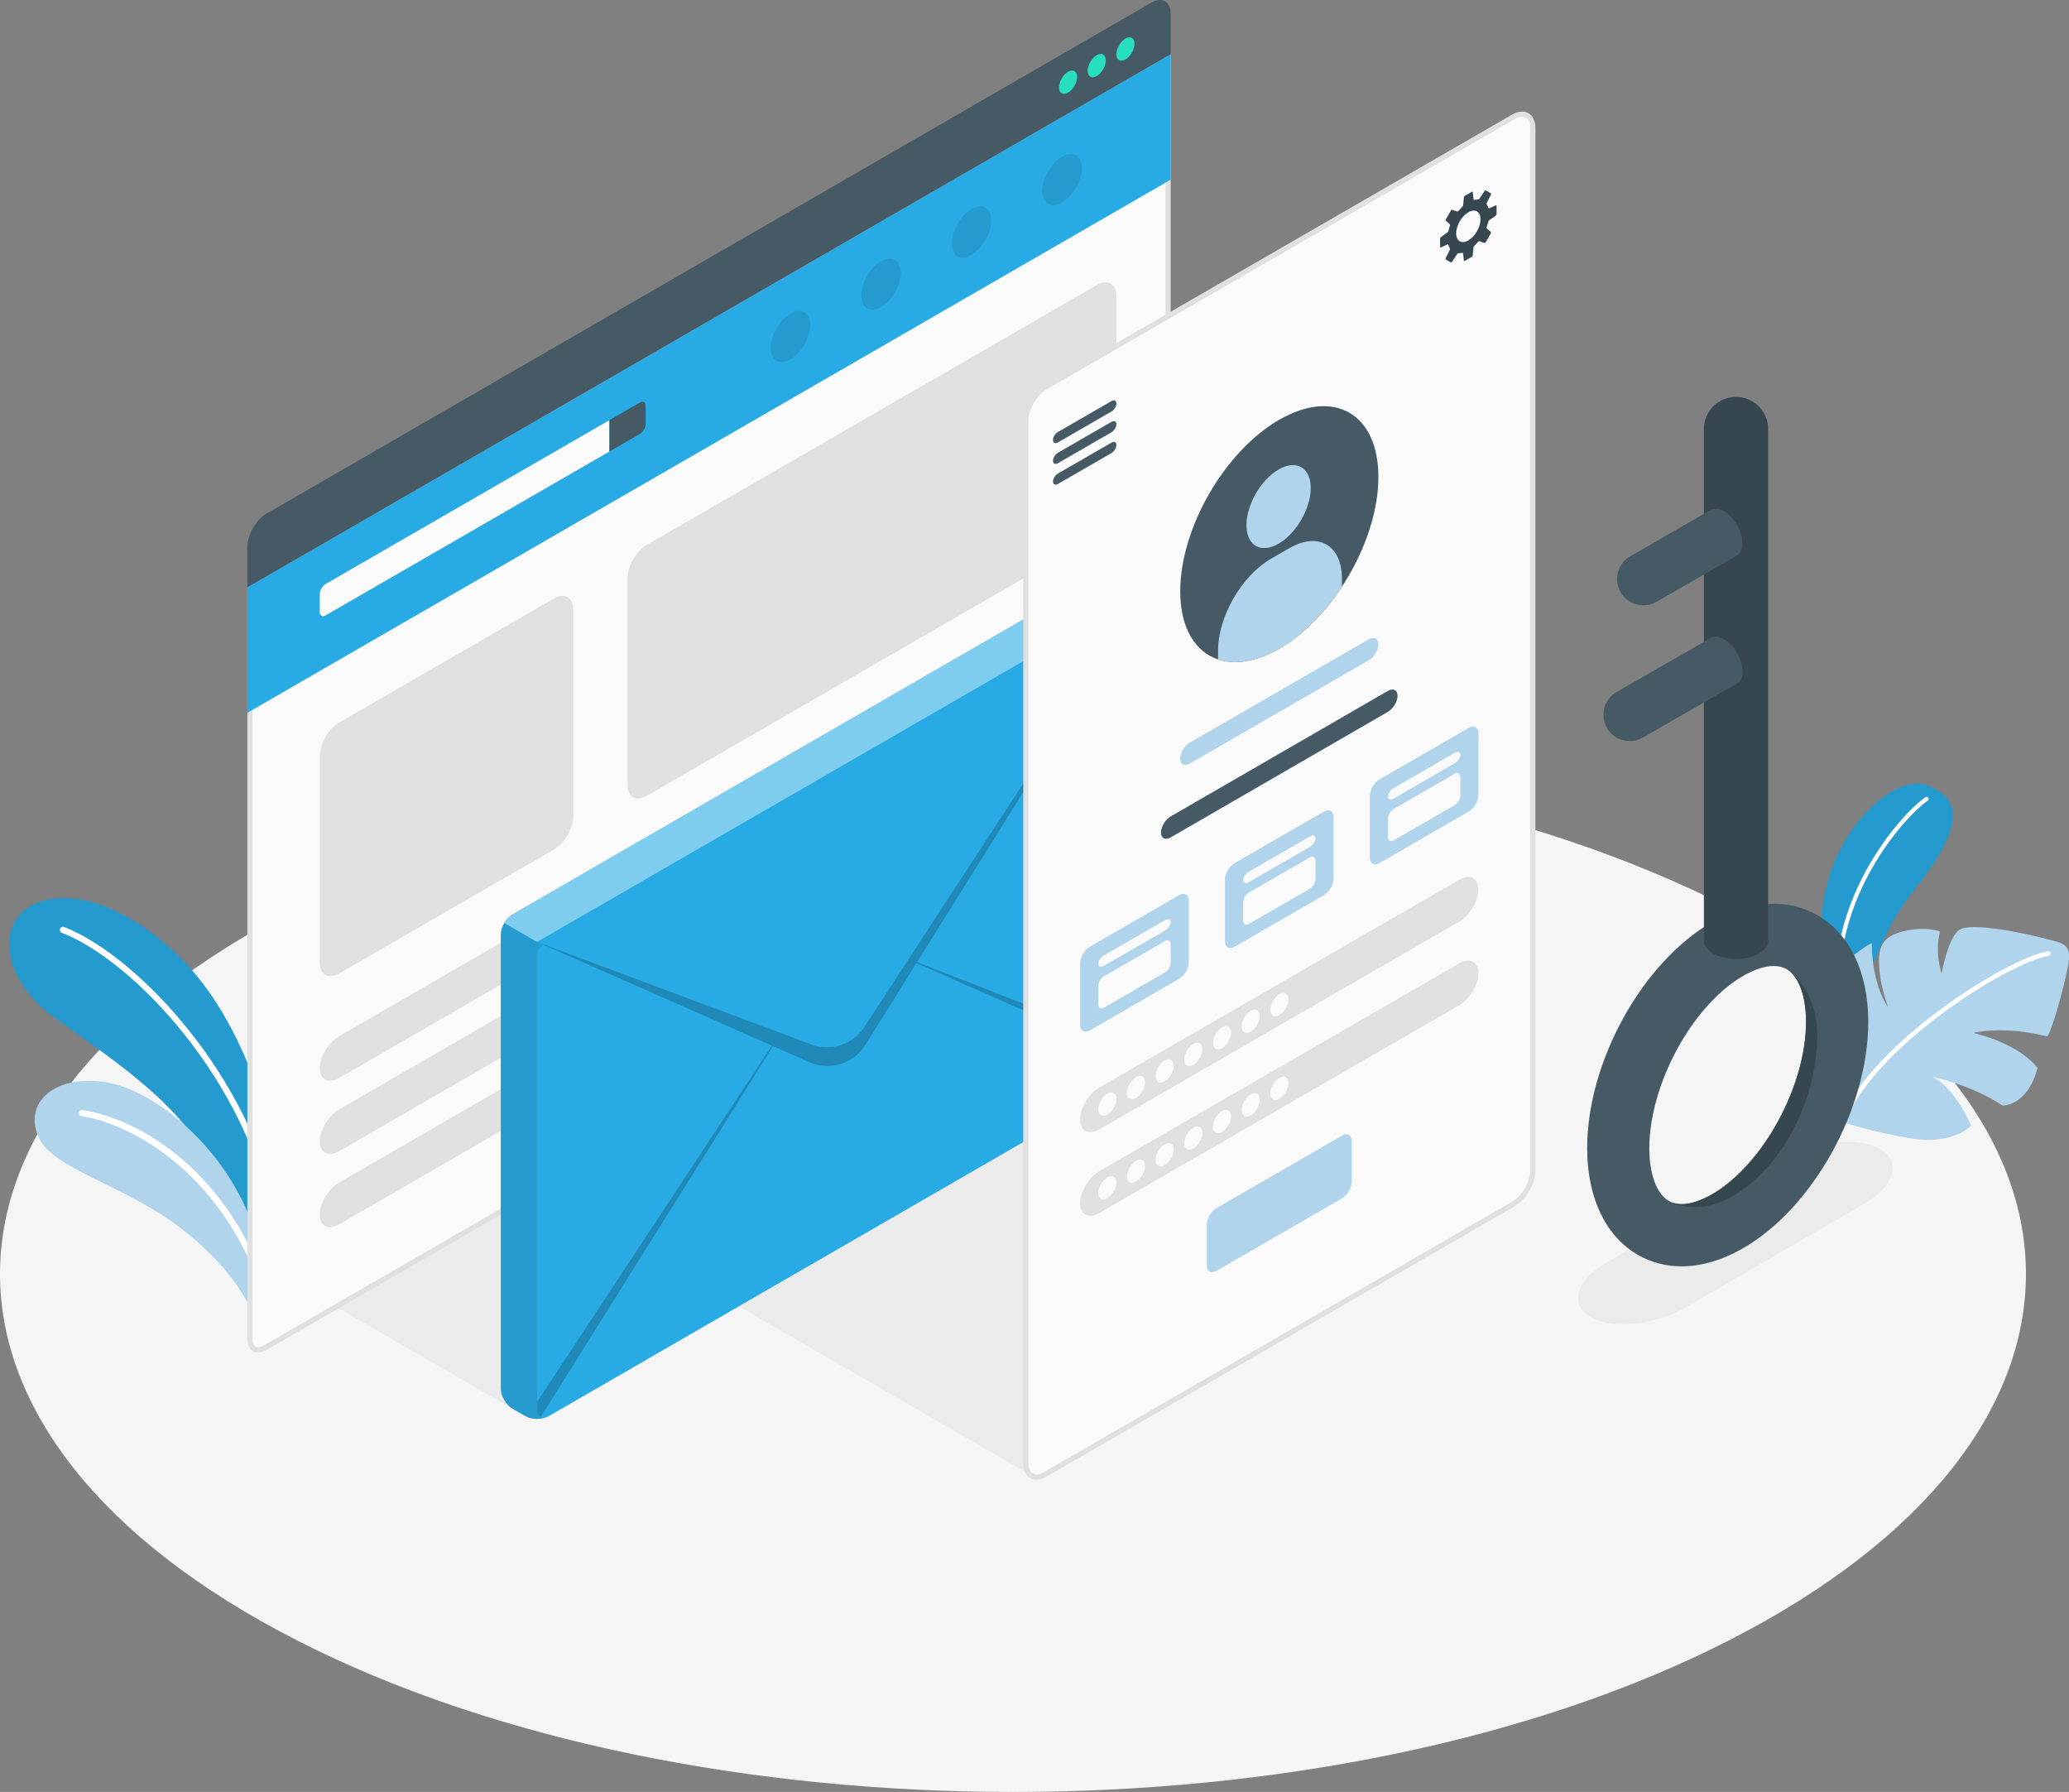<?xml version="1.0" encoding="UTF-8"?>
<svg xmlns="http://www.w3.org/2000/svg" viewBox="0 0 464.22 402">
  <rect x="0" y="0" width="464.22" height="402" fill="#808080" stroke="none"/>
  <defs>
    <style>
      .cls-1 {
        stroke: #e0e0e0;
        stroke-miterlimit: 10;
        stroke-width: 1.17px;
      }

      .cls-1, .cls-2 {
        fill: #fafafa;
      }

      .cls-3 {
        opacity: .1;
      }

      .cls-4 {
        fill: #ebebeb;
      }

      .cls-5 {
        fill: #f5f5f5;
      }

      .cls-6, .cls-7 {
        fill: #fff;
      }

      .cls-8 {
        fill: #b0d4ec;
      }

      .cls-9 {
        fill: #e0e0e0;
      }

      .cls-10 {
        fill: #28abe5;
      }

      .cls-11 {
        fill: #37474f;
      }

      .cls-12 {
        fill: #455a64;
      }

      .cls-13 {
        fill: #28abe5ab;
      }

      .cls-14 {
        fill: #27debf;
      }

      .cls-15 {
        fill: #28abe5db;
      }

      .cls-16 {
        fill: #b0d4ec;
      }

      .cls-17 {
        fill: #b0d4ec;
      }

      .cls-18 {
        opacity: .2;
      }

      .cls-7 {
        opacity: .4;
      }
    </style>
  </defs>
  <g id="Floor">
    <path id="Floor-2" data-name="Floor" class="cls-5" d="M66.57,367.97c88.76,45.38,232.66,45.38,321.42,0,88.76-45.38,88.76-118.95,0-164.33-88.76-45.38-232.66-45.38-321.42,0-88.76,45.38-88.76,118.95,0,164.33Z"/>
  </g>
  <g id="Shadows">
    <path id="Shadow" class="cls-4" d="M356.85,295.47c4.86,2.81,14.42,1.84,21.35-2.16l39.94-23.19c6.93-4,8.59-9.52,3.72-12.34-4.87-2.81-14.44-1.85-21.37,2.15l-39.9,23.2c-6.93,4-8.6,9.53-3.73,12.33Z"/>
    <polygon id="Shadow-2" data-name="Shadow" class="cls-4" points="116.43 316.86 75.8 293.41 116.42 269.95 116.43 316.86"/>
    <polygon id="Shadow-3" data-name="Shadow" class="cls-4" points="231.23 330.89 165.76 293.07 231.25 255.32 231.23 330.89"/>
  </g>
  <g id="Plants">
    <g id="Plants-2" data-name="Plants">
      <g>
        <g>
          <path class="cls-13" d="M61.48,262.02c.11-9.5-6.52-29.26-16.23-41.72-9.71-12.46-25.1-21.66-36.16-18.03-10.3,3.38-9.35,16.85,2.99,25.92,12.34,9.06,30.9,20.49,36.19,35.97l11.25,19.05,1.96-21.19Z"/>
          <path class="cls-3" d="M61.48,262.02c.11-9.5-6.52-29.26-16.23-41.72-9.71-12.46-25.1-21.66-36.16-18.03-10.3,3.38-9.35,16.85,2.99,25.92,12.34,9.06,30.9,20.49,36.19,35.97l11.25,19.05,1.96-21.19Z"/>
        </g>
        <path class="cls-6" d="M62.02,275.03c-.3-.03-.56-.25-.62-.57-5.97-32.51-31.89-59.19-47.53-65.2-.36-.14-.54-.54-.4-.9,.14-.36,.53-.54,.9-.4,15.93,6.13,42.33,33.24,48.39,66.25,.07,.38-.18,.74-.56,.81-.06,.01-.13,.01-.19,0Z"/>
      </g>
      <g>
        <path class="cls-8" d="M56.93,295.74c-1.46-5.36-7.88-14.25-18.34-21.66-11.57-8.19-26.3-12.07-29.63-18.38-4-7.58,2.43-14.62,14.4-12.99s32.85,18.24,35.93,42.91l-2.36,10.12Z"/>
        <path class="cls-6" d="M59.32,290.16c-.26-.02-.5-.2-.59-.47-9.61-27.9-30.69-37.91-40.5-39.3-.38-.05-.64-.41-.59-.78,.05-.38,.39-.64,.78-.59,10.84,1.54,31.8,11.74,41.62,40.23,.12,.36-.07,.76-.43,.88-.1,.03-.19,.04-.29,.04Z"/>
      </g>
    </g>
    <g id="Plants-3" data-name="Plants">
      <g>
        <path class="cls-13" d="M416.04,234.98s1.33-20.03,13.14-34.9c11.8-14.87,11.08-20.99,2.94-23.99-8.14-3-27.05,14.92-22.84,38.92,4.21,24,6.76,19.98,6.76,19.98Z"/>
        <path class="cls-3" d="M416.04,234.98s1.33-20.03,13.14-34.9c11.8-14.87,11.08-20.99,2.94-23.99-8.14-3-27.05,14.92-22.84,38.92,4.21,24,6.76,19.98,6.76,19.98Z"/>
        <path class="cls-6" d="M412.43,223.54c-.24,0-.45-.19-.46-.44-1.38-22.06,14.2-40.16,20.03-44.25,.21-.15,.5-.1,.65,.11,.15,.21,.1,.5-.11,.65-5.72,4.02-20.99,21.77-19.64,43.44,.02,.26-.18,.48-.44,.49,0,0-.02,0-.03,0Z"/>
      </g>
      <g>
        <path class="cls-17" d="M412.83,251.52s7.11,2.47,16.26,3.91c9.14,1.45,13.18-2.92,13.18-2.92,0,0-3.6-8.57-8.79-10.98,0,0,8.8,1.79,15.87,6.51,0,0,5.58,.08,7.8-8.43,0,0-3.31-5.13-14.4-7.9,0,0,6.75-1.7,16.48,.78,.73,.29,3.84-10.73,4.78-15.81,.94-5.08-1.1-5.03-5.06-6.09-3.96-1.06-17.08-4-19.56-1.83-2.48,2.18-3.74,9.63-3.74,9.63,0,0-1.63-4.4-.37-9.44,0,0-3.57-1.39-9.1,.22-4.53,1.32-4.75,4.4-4.54,7.88,.15,2.54,.76,5.25,1.96,8.84,0,0-3.53-4.52-3.64-14.32,0,0-9.26,4.6-10.84,13.79-.85,4.97-2.07,19.56,3.73,26.17Z"/>
        <path class="cls-6" d="M414.58,249.74c.19,0,.37-.11,.46-.29,7.38-15.33,34.8-33.13,44.63-35.04,.28-.05,.46-.32,.41-.6-.05-.28-.33-.46-.6-.41-9.99,1.94-37.86,20.04-45.35,35.61-.12,.26-.02,.56,.24,.69,.07,.04,.15,.05,.22,.05Z"/>
      </g>
    </g>
  </g>
  <g id="Computer_Screen" data-name="Computer Screen">
    <g>
      <g>
        <g>
          <path class="cls-2" d="M57.9,302.82c-1.13,0-1.81-.94-1.81-2.51V132.11L262.08,13.18V180.71c0,2.57-1.81,5.71-4.04,6.99L59.54,302.31c-.58,.34-1.15,.51-1.64,.51h0Z"/>
          <path class="cls-9" d="M261.49,14.19V180.71c0,2.34-1.71,5.31-3.74,6.49L59.24,301.8c-.49,.28-.96,.43-1.35,.43-1.11,0-1.23-1.34-1.23-1.92V132.44L261.49,14.19m1.17-2.03L55.5,131.77v168.55c0,1.96,.98,3.09,2.4,3.09,.58,0,1.24-.19,1.93-.59l198.5-114.61c2.39-1.38,4.33-4.74,4.33-7.5V12.16h0Z"/>
        </g>
        <polygon class="cls-10" points="55.5 131.77 55.5 159.91 262.66 40.31 262.66 12.16 55.5 131.77"/>
        <path class="cls-2" d="M71.75,133.27v4.04c0,.82,.59,1.16,1.3,.75l63.69-36.77v-7.04s-63.69,36.77-63.69,36.77c-.71,.41-1.3,1.43-1.3,2.25Z"/>
        <path class="cls-12" d="M143.56,90.31c.72-.41,1.3-.08,1.3,.75v4.04c0,.83-.58,1.84-1.3,2.25l-6.83,3.94v-7.04s6.83-3.94,6.83-3.94Z"/>
        <path class="cls-12" d="M55.5,122.7c0-2.76,1.94-6.12,4.33-7.5L258.33,.59c2.39-1.38,4.33-.26,4.33,2.5V12.16L55.5,131.77v-9.07Z"/>
        <g>
          <path class="cls-14" d="M239.64,16.09c-1.12,.65-2.03,2.22-2.03,3.52s.91,1.82,2.03,1.17c1.12-.65,2.03-2.22,2.03-3.52s-.91-1.82-2.03-1.17Z"/>
          <path class="cls-14" d="M246.07,12.37c-1.12,.65-2.03,2.22-2.03,3.52s.91,1.82,2.03,1.17c1.12-.65,2.03-2.22,2.03-3.52s-.91-1.82-2.03-1.17Z"/>
          <path class="cls-14" d="M252.51,8.65c-1.12,.65-2.03,2.22-2.03,3.52s.91,1.82,2.03,1.17,2.03-2.22,2.03-3.52-.91-1.82-2.03-1.17Z"/>
        </g>
        <g class="cls-3">
          <path d="M197.67,58.63c-2.45,1.42-4.44,4.86-4.44,7.69s1.99,3.98,4.44,2.56c2.45-1.42,4.44-4.86,4.44-7.69s-1.99-3.98-4.44-2.56Z"/>
          <path d="M177.36,70.36c-2.45,1.42-4.44,4.86-4.44,7.69s1.99,3.98,4.44,2.56,4.44-4.86,4.44-7.69-1.99-3.98-4.44-2.56Z"/>
          <path d="M217.98,46.91c-2.45,1.42-4.44,4.86-4.44,7.69s1.99,3.98,4.44,2.56,4.44-4.86,4.44-7.69-1.99-3.98-4.44-2.56Z"/>
          <path d="M238.29,35.16c-2.45,1.42-4.44,4.86-4.44,7.69s1.99,3.98,4.44,2.56c2.45-1.42,4.44-4.86,4.44-7.69s-1.99-3.98-4.44-2.56Z"/>
        </g>
      </g>
      <path class="cls-9" d="M76.08,162.1l48.21-27.83c2.39-1.38,4.33-.26,4.33,2.5v46.29c0,2.76-1.94,6.12-4.33,7.5l-48.21,27.83c-2.39,1.38-4.33,.26-4.33-2.5v-46.29c0-2.76,1.94-6.12,4.33-7.5Z"/>
      <path class="cls-9" d="M145.13,122.24l101.01-58.32c2.39-1.38,4.33-.26,4.33,2.5v46.29c0,2.76-1.94,6.12-4.33,7.5l-101.01,58.32c-2.39,1.38-4.33,.26-4.33-2.5v-46.29c0-2.76,1.94-6.12,4.33-7.5Z"/>
      <g>
        <path class="cls-9" d="M76.08,232.46l76.64-44.25c2.39-1.38,4.33-.4,4.33,2.19s-1.94,5.81-4.33,7.19l-76.64,44.25c-2.39,1.38-4.33,.4-4.33-2.19s1.94-5.81,4.33-7.19Z"/>
        <path class="cls-9" d="M76.08,248.88l76.64-44.25c2.39-1.38,4.33-.4,4.33,2.19s-1.94,5.81-4.33,7.19l-76.64,44.25c-2.39,1.38-4.33,.4-4.33-2.19s1.94-5.81,4.33-7.19Z"/>
        <path class="cls-9" d="M76.08,265.29l76.64-44.25c2.39-1.38,4.33-.4,4.33,2.19s-1.94,5.81-4.33,7.19l-76.64,44.25c-2.39,1.38-4.33,.4-4.33-2.19s1.94-5.81,4.33-7.19Z"/>
      </g>
    </g>
  </g>
  <g id="Envelope">
    <g id="Letter">
      <path class="cls-15" d="M112.37,209.63c0-1.66,1.16-3.67,2.6-4.5l132.91-76.74c1.43-.83,3.76-.83,5.2,0l2.93,1.69c1.43,.83,2.6,2.84,2.6,4.5v101.88c0,1.65-1.17,3.67-2.6,4.5l-132.91,76.74c-1.43,.82-3.77,.82-5.2,0l-2.93-1.69c-1.43-.82-2.6-2.85-2.6-4.5v-101.88Z"/>
      <path class="cls-7" d="M113.12,207.07l7.37,4.25,137.34-79.3c-.47-.81-1.12-1.52-1.83-1.94l-2.94-1.68c-1.43-.84-3.76-.84-5.19,0L114.97,205.13c-.73,.42-1.38,1.13-1.84,1.94Z"/>
      <path class="cls-3" d="M112.36,209.63v101.88c0,1.66,1.17,3.67,2.61,4.5l2.93,1.7c.22,.12,.45,.23,.71,.32,.33,.11,.69,.2,1.07,.25,.68,.09,1.39,.06,2.05-.07,.17-.04,.34-.09,.5-.14,.11-.04,.21-.07,.31-.12-.48,.17-.9,.15-1.24-.02-.49-.26-.8-.85-.8-1.71v-101.88c0-1.07,.54-1.88,1.35-2.21l-1.35-.79-7.37-4.25c-.47,.81-.76,1.73-.76,2.56Z"/>
      <path class="cls-18" d="M120.5,211.32l61.55,23c4.39,1.63,9.32,.01,11.87-3.91l9.88-15.14,54.52-83.53-52.55,84.1,52.82,20.67c-.01,.84-.32,1.77-.81,2.59l-52.15-23.03-11.49,18.38c-2.64,4.22-7.98,5.86-12.52,3.85l-8.18-3.61-52.14,83.22c-.49-.26-.8-.85-.8-1.71v-1.7l52.69-79.92-52.69-23.26Z"/>
    </g>
  </g>
  <g id="Mobile_Screen" data-name="Mobile Screen">
    <g>
      <path class="cls-1" d="M230.17,94.36v233.9c0,2.76,1.94,3.88,4.33,2.5l105.08-60.67c2.39-1.38,4.33-4.74,4.33-7.5V28.7c0-2.76-1.94-3.88-4.33-2.5l-105.08,60.67c-2.39,1.38-4.33,4.74-4.33,7.5Z"/>
      <path class="cls-12" d="M236.26,98.72c0-.65,.5-1.46,1.13-1.82l11.97-6.91c.62-.36,1.13-.12,1.13,.52s-.5,1.46-1.13,1.82l-11.97,6.91c-.62,.36-1.13,.12-1.13-.52Z"/>
      <path class="cls-12" d="M236.26,103.38c0-.65,.5-1.46,1.13-1.82l11.97-6.91c.62-.36,1.13-.12,1.13,.52s-.5,1.46-1.13,1.82l-11.97,6.91c-.62,.36-1.13,.12-1.13-.52Z"/>
      <path class="cls-12" d="M236.26,108.04c0-.65,.5-1.46,1.13-1.82l11.97-6.91c.62-.36,1.13-.12,1.13,.52s-.5,1.46-1.13,1.82l-11.97,6.91c-.62,.36-1.13,.12-1.13-.52Z"/>
      <path class="cls-11" d="M335.78,48.06v-1.87c0-.11-.08-.16-.18-.12l-1.44,.65c-.1,.05-.21,0-.24-.11-.08-.26-.19-.5-.32-.71-.06-.1-.07-.25-.02-.35l.96-1.94c.05-.1,.01-.23-.09-.28l-1.04-.6c-.1-.06-.22-.03-.29,.07l-1.2,1.8c-.06,.09-.2,.16-.31,.16-.25,0-.51,.02-.78,.08-.11,.02-.2-.04-.22-.15l-.16-1.57c-.01-.11-.1-.16-.19-.1l-1.62,.93c-.1,.06-.18,.19-.19,.3l-.16,1.8c-.01,.11-.09,.26-.17,.34-.31,.29-.62,.61-.9,.95-.07,.09-.21,.13-.32,.09l-1.04-.36c-.11-.04-.24,.01-.29,.11l-1.19,2.06c-.06,.1-.03,.23,.05,.31l.83,.72c.08,.07,.12,.22,.08,.32-.15,.42-.28,.84-.37,1.25-.02,.11-.12,.25-.21,.31l-1.48,1.04c-.09,.06-.17,.21-.17,.32v1.87c0,.11,.08,.16,.18,.12l1.44-.65c.1-.05,.21,0,.24,.11,.08,.26,.19,.5,.32,.71,.06,.1,.07,.25,.02,.35l-.96,1.93c-.05,.1-.01,.23,.09,.28l1.04,.6c.1,.06,.22,.03,.29-.07l1.2-1.8c.06-.09,.2-.16,.31-.16,.25,0,.51-.02,.78-.08,.11-.02,.2,.04,.22,.15l.16,1.57c.01,.11,.1,.16,.19,.1l1.62-.93c.1-.06,.18-.19,.19-.3l.16-1.8c.01-.11,.09-.26,.17-.34,.31-.29,.62-.61,.9-.95,.07-.09,.21-.13,.32-.09l1.04,.36c.11,.04,.24-.01,.29-.11l1.19-2.06c.06-.1,.03-.23-.05-.31l-.83-.72c-.08-.07-.12-.22-.08-.32,.15-.42,.28-.84,.37-1.25,.02-.11,.12-.25,.21-.31l1.48-1.04c.09-.06,.17-.21,.17-.32Zm-6.33,5.87c-1.51,.87-2.73,.16-2.73-1.58s1.22-3.86,2.73-4.73c1.51-.87,2.73-.16,2.73,1.58s-1.22,3.86-2.73,4.73Z"/>
      <g>
        <path class="cls-12" d="M287.04,94.16c12.28-7.09,22.23-1.34,22.23,12.83s-9.95,31.42-22.23,38.5c-12.28,7.09-22.23,1.34-22.23-12.84s9.95-31.42,22.23-38.5Z"/>
        <path class="cls-8" d="M286.88,105.32c3.98-2.3,7.21-.44,7.21,4.16s-3.23,10.19-7.21,12.49c-3.98,2.3-7.21,.44-7.21-4.16s3.23-10.19,7.21-12.49Z"/>
        <path class="cls-8" d="M301.09,129.84c0-7.56-5.31-10.62-11.85-6.84l-4.09,2.36c-6.54,3.78-11.85,12.97-11.85,20.52v2.06c1.18,.39,2.46,.59,3.82,.59,2.98,0,6.35-.98,9.91-3.04,5.33-3.08,10.23-8.08,14.06-13.91v-1.75Z"/>
      </g>
      <path class="cls-16" d="M266.97,166.59l40.13-23.17c1.2-.69,2.17-.2,2.17,1.1s-.97,2.9-2.17,3.6l-40.13,23.17c-1.2,.69-2.17,.2-2.17-1.1s.97-2.9,2.17-3.6Z"/>
      <path class="cls-12" d="M262.66,183.16l48.74-28.17c1.2-.69,2.17-.2,2.17,1.1s-.97,2.9-2.17,3.6l-48.74,28.17c-1.2,.69-2.17,.2-2.17-1.1s.97-2.9,2.17-3.6Z"/>
      <path class="cls-11" d="M312.71,177.7l13.65-7.88c.72-.41,1.3-.22,1.3,.42s-.58,1.51-1.3,1.92l-13.65,7.88c-.72,.41-1.3,.23-1.3-.42s.58-1.51,1.3-1.92Z"/>
      <g>
        <path class="cls-16" d="M244.52,212.39l20.04-11.57c1.2-.69,2.17-.13,2.17,1.25v13.76c0,1.38-.97,3.06-2.16,3.75l-20.04,11.57c-1.2,.69-2.17,.13-2.17-1.25v-13.76c0-1.38,.97-3.06,2.17-3.75Z"/>
        <path class="cls-2" d="M247.71,214.31l13.65-7.88c.72-.41,1.3-.22,1.3,.42s-.58,1.51-1.3,1.92l-13.65,7.88c-.72,.41-1.3,.22-1.3-.42s.58-1.51,1.3-1.92Z"/>
        <path class="cls-2" d="M246.42,221.25v4.04c0,.83,.58,1.16,1.3,.75l13.65-7.88c.72-.41,1.3-1.42,1.3-2.25v-4.04c0-.83-.58-1.16-1.3-.75l-13.65,7.88c-.72,.41-1.3,1.42-1.3,2.25Z"/>
      </g>
      <g>
        <path class="cls-16" d="M277.01,193.63l20.04-11.57c1.2-.69,2.17-.13,2.17,1.25v13.76c0,1.38-.97,3.06-2.17,3.75l-20.04,11.57c-1.2,.69-2.17,.13-2.17-1.25v-13.76c0-1.38,.97-3.06,2.17-3.75Z"/>
        <path class="cls-2" d="M280.21,195.55l13.65-7.88c.72-.41,1.3-.22,1.3,.42s-.58,1.51-1.3,1.92l-13.65,7.88c-.72,.41-1.3,.22-1.3-.42s.58-1.51,1.3-1.92Z"/>
        <path class="cls-2" d="M278.91,202.49v4.04c0,.83,.58,1.16,1.3,.75l13.65-7.88c.72-.41,1.3-1.42,1.3-2.25v-4.04c0-.83-.58-1.16-1.3-.75l-13.65,7.88c-.72,.41-1.3,1.42-1.3,2.25Z"/>
      </g>
      <g>
        <path class="cls-16" d="M309.51,174.86l20.04-11.57c1.2-.69,2.17-.13,2.17,1.25v13.76c0,1.38-.97,3.06-2.17,3.75l-20.04,11.57c-1.2,.69-2.17,.13-2.17-1.25v-13.76c0-1.38,.97-3.06,2.16-3.75Z"/>
        <path class="cls-2" d="M312.71,176.79l13.65-7.88c.72-.41,1.3-.23,1.3,.42s-.58,1.51-1.3,1.92l-13.65,7.88c-.72,.41-1.3,.23-1.3-.42s.58-1.51,1.3-1.92Z"/>
        <path class="cls-2" d="M311.41,183.73v4.04c0,.83,.58,1.16,1.3,.75l13.65-7.88c.72-.41,1.3-1.42,1.3-2.25v-4.04c0-.83-.58-1.16-1.3-.75l-13.65,7.88c-.72,.41-1.3,1.42-1.3,2.25Z"/>
      </g>
      <path class="cls-9" d="M246.68,243.97l80.7-46.59c2.39-1.38,4.33-.4,4.33,2.19s-1.94,5.81-4.33,7.19l-80.7,46.59c-2.39,1.38-4.33,.4-4.33-2.19s1.94-5.81,4.33-7.19Z"/>
      <path class="cls-9" d="M246.68,262.73l80.7-46.59c2.39-1.38,4.33-.4,4.33,2.19s-1.94,5.81-4.33,7.19l-80.7,46.59c-2.39,1.38-4.33,.4-4.33-2.19s1.94-5.81,4.33-7.19Z"/>
      <path class="cls-16" d="M272.95,271.02l28.17-16.26c1.2-.69,2.17-.13,2.17,1.25v9.07c0,1.38-.97,3.06-2.17,3.75l-28.17,16.26c-1.2,.69-2.17,.13-2.17-1.25v-9.07c0-1.38,.97-3.06,2.16-3.75Z"/>
      <g>
        <path class="cls-2" d="M248.45,245.35c-1.12,.65-2.03,2.22-2.03,3.52s.91,1.82,2.03,1.17c1.12-.65,2.03-2.22,2.03-3.52s-.91-1.82-2.03-1.17Z"/>
        <path class="cls-2" d="M254.88,241.63c-1.12,.65-2.03,2.22-2.03,3.52s.91,1.82,2.03,1.17c1.12-.65,2.03-2.22,2.03-3.52s-.91-1.82-2.03-1.17Z"/>
        <path class="cls-2" d="M261.31,237.91c-1.12,.65-2.03,2.22-2.03,3.52s.91,1.82,2.03,1.17,2.03-2.22,2.03-3.52-.91-1.82-2.03-1.17Z"/>
        <path class="cls-2" d="M267.75,234.19c-1.12,.65-2.03,2.22-2.03,3.52s.91,1.82,2.03,1.17,2.03-2.22,2.03-3.52-.91-1.82-2.03-1.17Z"/>
        <path class="cls-2" d="M274.18,230.47c-1.12,.65-2.03,2.22-2.03,3.52s.91,1.82,2.03,1.17c1.12-.65,2.03-2.22,2.03-3.52s-.91-1.82-2.03-1.17Z"/>
        <path class="cls-2" d="M280.62,226.75c-1.12,.65-2.03,2.22-2.03,3.52s.91,1.82,2.03,1.17c1.12-.65,2.03-2.22,2.03-3.52s-.91-1.82-2.03-1.17Z"/>
        <path class="cls-2" d="M287.05,223.03c-1.12,.65-2.03,2.22-2.03,3.52s.91,1.82,2.03,1.17c1.12-.65,2.03-2.22,2.03-3.52s-.91-1.82-2.03-1.17Z"/>
      </g>
      <g>
        <path class="cls-2" d="M248.45,264.13c-1.12,.65-2.03,2.22-2.03,3.52s.91,1.82,2.03,1.17c1.12-.65,2.03-2.22,2.03-3.52s-.91-1.82-2.03-1.17Z"/>
        <path class="cls-2" d="M254.88,260.41c-1.12,.65-2.03,2.22-2.03,3.52s.91,1.82,2.03,1.17c1.12-.65,2.03-2.22,2.03-3.52s-.91-1.82-2.03-1.17Z"/>
        <path class="cls-2" d="M261.31,256.69c-1.12,.65-2.03,2.22-2.03,3.52s.91,1.82,2.03,1.17,2.03-2.22,2.03-3.52-.91-1.82-2.03-1.17Z"/>
        <path class="cls-2" d="M267.75,252.97c-1.12,.65-2.03,2.22-2.03,3.52s.91,1.82,2.03,1.17,2.03-2.22,2.03-3.52-.91-1.82-2.03-1.17Z"/>
        <path class="cls-2" d="M274.18,249.25c-1.12,.65-2.03,2.22-2.03,3.52s.91,1.82,2.03,1.17c1.12-.65,2.03-2.22,2.03-3.52s-.91-1.82-2.03-1.17Z"/>
        <path class="cls-2" d="M280.62,245.53c-1.12,.65-2.03,2.22-2.03,3.52s.91,1.82,2.03,1.17c1.12-.65,2.03-2.22,2.03-3.52s-.91-1.82-2.03-1.17Z"/>
        <path class="cls-2" d="M287.05,241.81c-1.12,.65-2.03,2.22-2.03,3.52s.91,1.82,2.03,1.17c1.12-.65,2.03-2.22,2.03-3.52s-.91-1.82-2.03-1.17Z"/>
      </g>
    </g>
  </g>
  <g id="Key">
    <g>
      <g>
        <path class="cls-12" d="M377.3,284.09c-3.51,0-6.83-.86-9.85-2.6-7.21-4.16-11.34-12.87-11.34-23.89,0-19.38,12.32-41.68,28.05-50.76,8.47-4.89,16.88-5.42,23.68-1.49,7.21,4.16,11.34,12.87,11.34,23.89,0,19.38-12.32,41.68-28.05,50.76-4.72,2.72-9.42,4.09-13.83,4.09Zm20.66-67.38c-2.52,0-5.19,1.27-6.83,2.21-11.42,6.59-21.07,24.31-21.07,38.68,0,5.82,1.63,10.23,4.36,11.81,3.11,1.8,7.43-.16,9.73-1.49,11.42-6.59,21.07-24.31,21.07-38.68,0-5.82-1.63-10.23-4.36-11.81-.89-.52-1.89-.72-2.9-.72Z"/>
        <path class="cls-11" d="M407.72,232.34c0-10.89-6.86-14.91-6.86-14.91h0c2.73,1.58,4.36,5.99,4.36,11.81,0,14.37-9.65,32.08-21.07,38.68-2.3,1.33-6.62,3.29-9.73,1.49,0,0,5.79,3.59,13.78-.77,11.58-6.32,19.51-21.92,19.51-36.29Z"/>
      </g>
      <path class="cls-11" d="M396.72,96.25c0-3.98-3.23-7.21-7.21-7.21s-7.21,3.23-7.21,7.21c0,0,0,.01,0,.02h0v114.71h0c0,1.07,.7,2.13,2.11,2.94,2.82,1.63,7.38,1.63,10.2,0,1.41-.81,2.11-1.88,2.11-2.94h0V96.27h0s0-.01,0-.02Z"/>
      <path class="cls-12" d="M390.96,121.88c0-2.66-1.86-5.89-4.17-7.21-1.17-.68-2.22-.72-2.98-.26h0s-17.8,10.25-17.8,10.25l-.43,.26c-.06,.03-.12,.06-.17,.1-.31,.21-.59,.44-.85,.7-1.08,1.07-1.74,2.55-1.74,4.18,0,2.24,1.24,4.18,3.07,5.19,.84,.45,1.79,.71,2.82,.71s1.98-.26,2.81-.71c.11-.06,.23-.13,.34-.19l17.91-10.32h0c.74-.44,1.2-1.37,1.2-2.69Z"/>
      <path class="cls-12" d="M390.96,150.61c0-2.66-1.86-5.89-4.17-7.21-1.17-.68-2.22-.72-2.98-.26h0s-20.86,11.97-20.86,11.97l-.43,.26c-.06,.03-.12,.06-.17,.1-.31,.2-.59,.44-.85,.7-1.08,1.07-1.74,2.55-1.74,4.18,0,2.24,1.24,4.18,3.07,5.19,.84,.45,1.79,.71,2.82,.71s1.98-.26,2.81-.71c.11-.06,.23-.13,.34-.19l20.97-12.04h0c.74-.44,1.2-1.37,1.2-2.69Z"/>
    </g>
  </g>
</svg>